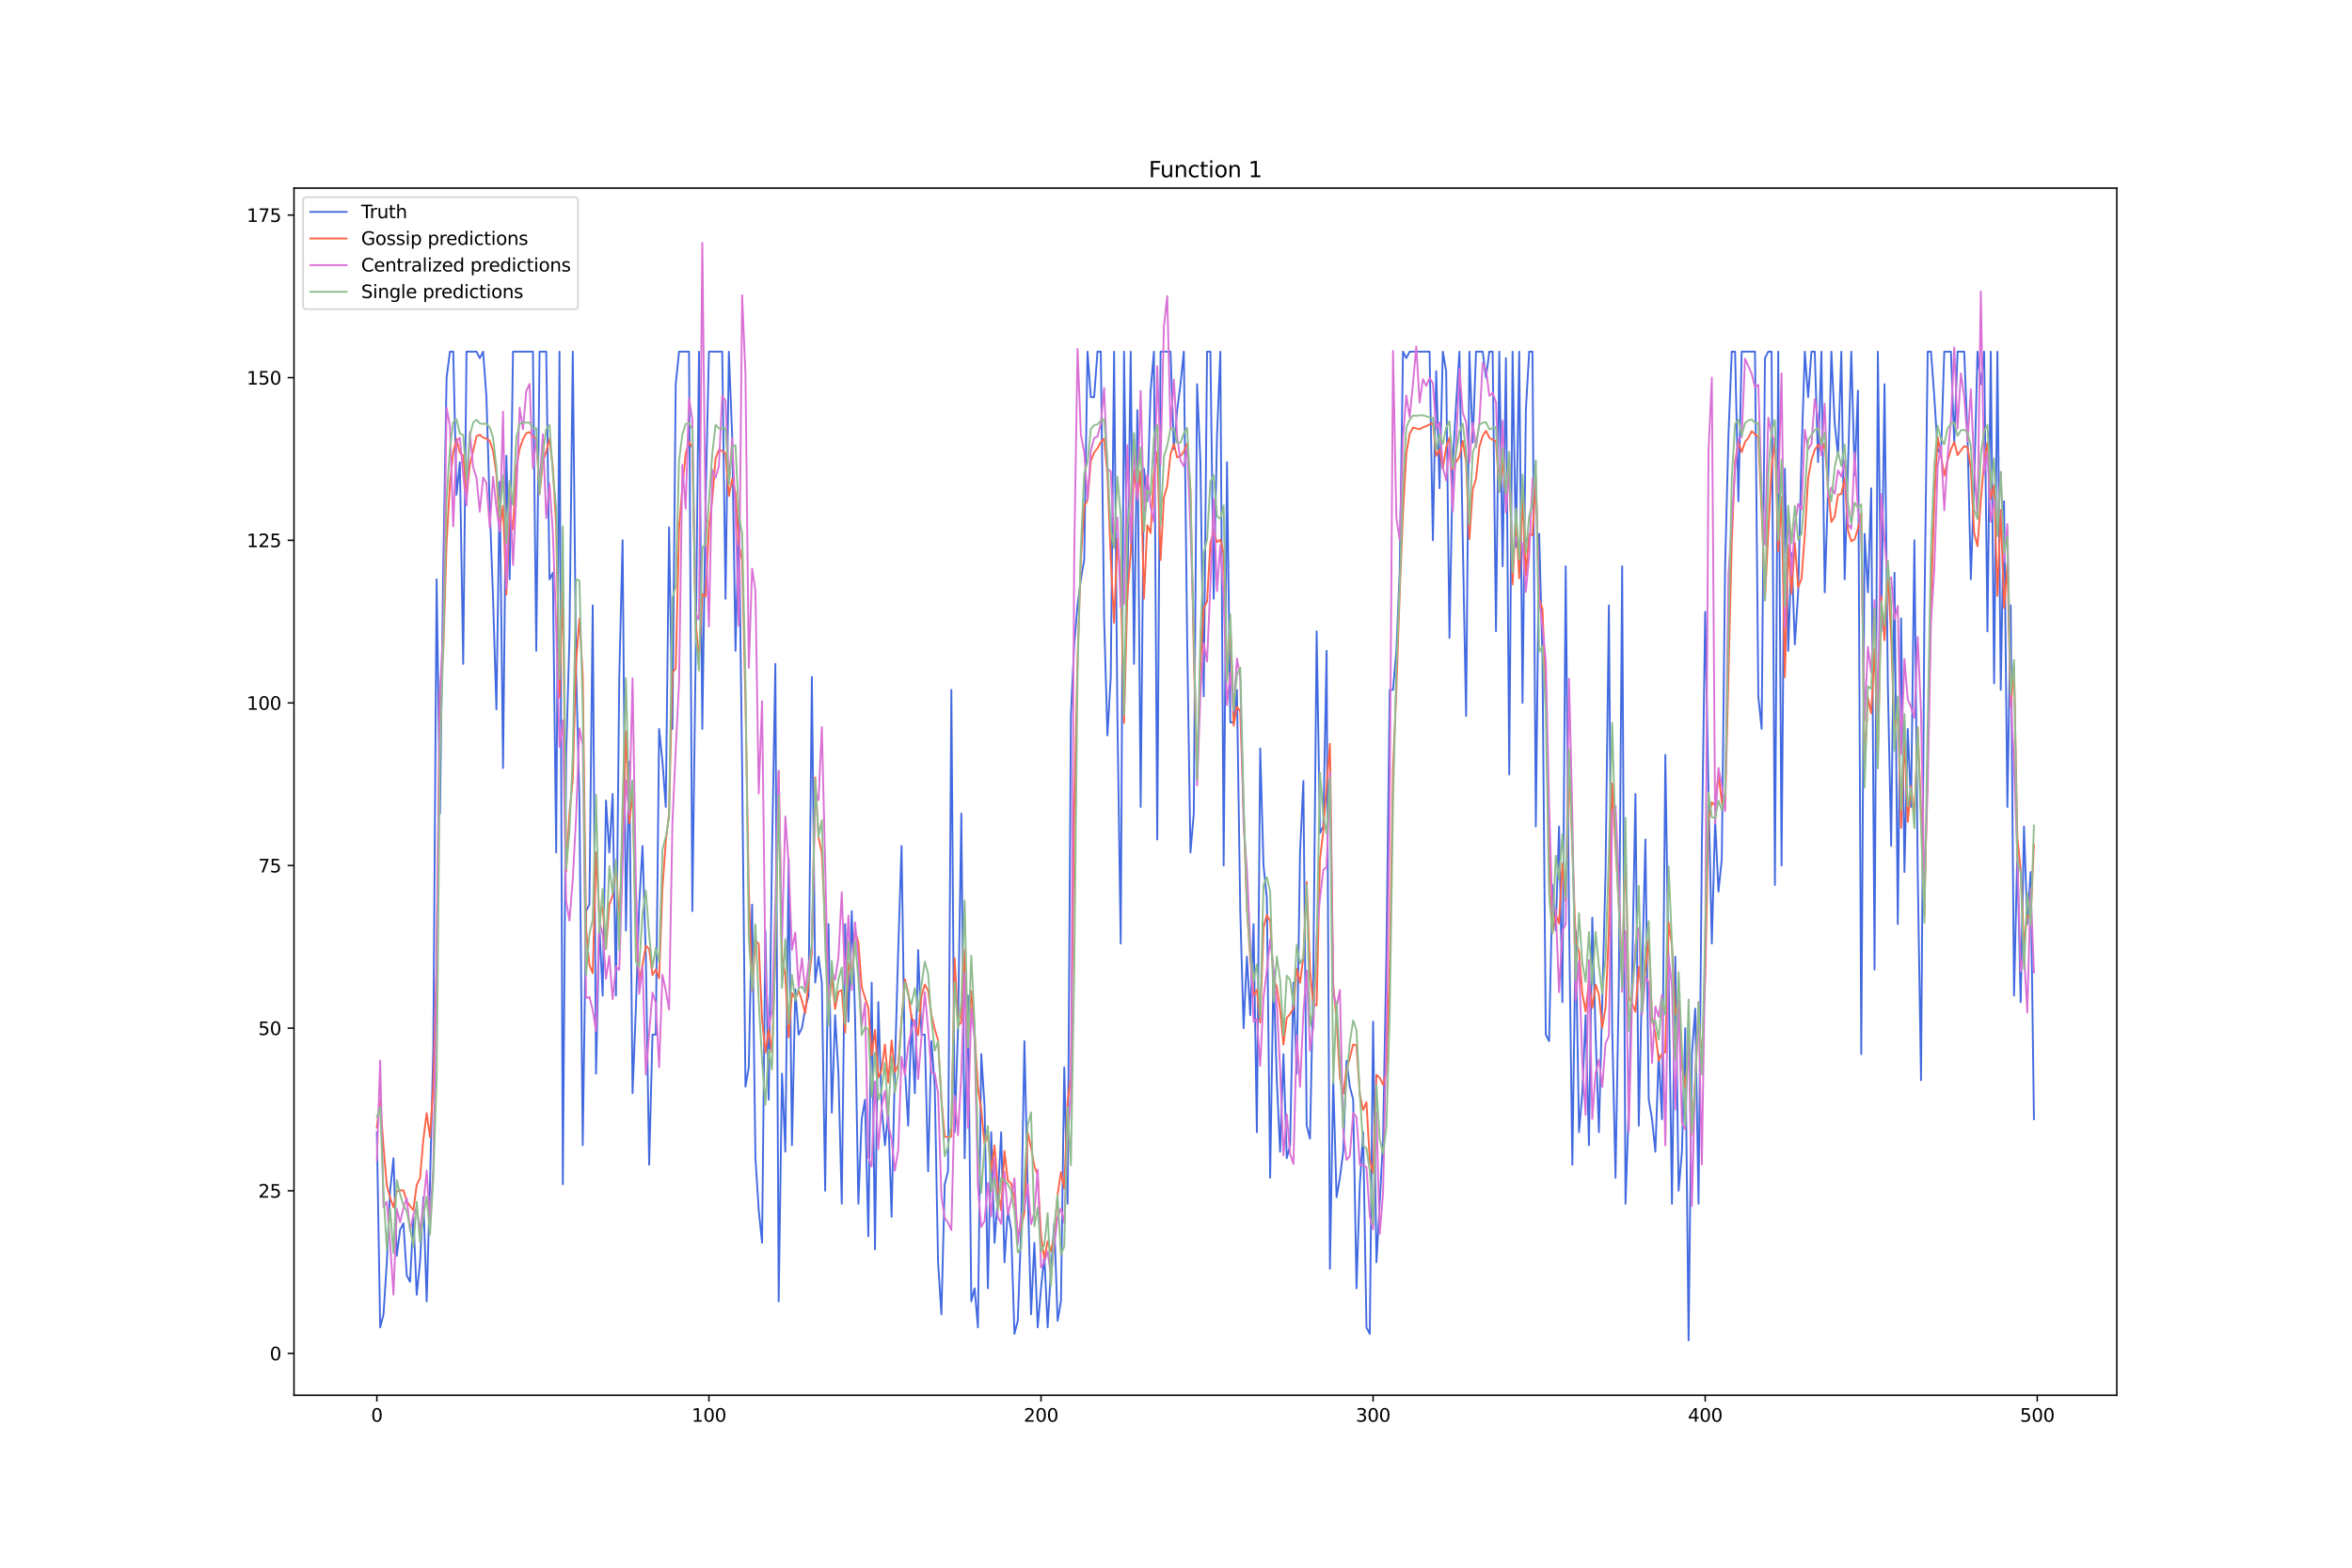 <?xml version="1.0" encoding="utf-8" standalone="no"?>
<!DOCTYPE svg PUBLIC "-//W3C//DTD SVG 1.1//EN"
  "http://www.w3.org/Graphics/SVG/1.1/DTD/svg11.dtd">
<svg xmlns:xlink="http://www.w3.org/1999/xlink" width="1296pt" height="864pt" viewBox="0 0 1296 864" xmlns="http://www.w3.org/2000/svg" version="1.1">
 <defs>
  <style type="text/css">*{stroke-linejoin: round; stroke-linecap: butt}</style>
 </defs>
 <g id="figure_1">
  <g id="patch_1">
   <path d="M 0 864 
L 1296 864 
L 1296 0 
L 0 0 
z
" style="fill: #ffffff"/>
  </g>
  <g id="axes_1">
   <g id="patch_2">
    <path d="M 162 768.96 
L 1166.4 768.96 
L 1166.4 103.68 
L 162 103.68 
z
" style="fill: #ffffff"/>
   </g>
   <g id="matplotlib.axis_1">
    <g id="xtick_1">
     <g id="line2d_1">
      <defs>
       <path id="m736321d21b" d="M 0 0 
L 0 3.5 
" style="stroke: #000000; stroke-width: 0.8"/>
      </defs>
      <g>
       <use xlink:href="#m736321d21b" x="207.655" y="768.96" style="stroke: #000000; stroke-width: 0.8"/>
      </g>
     </g>
     <g id="text_1">
      <!-- 0 -->
      <g transform="translate(204.473 783.558) scale(0.1 -0.1)">
       <defs>
        <path id="DejaVuSans-30" d="M 2034 4250 
Q 1547 4250 1301 3770 
Q 1056 3291 1056 2328 
Q 1056 1369 1301 889 
Q 1547 409 2034 409 
Q 2525 409 2770 889 
Q 3016 1369 3016 2328 
Q 3016 3291 2770 3770 
Q 2525 4250 2034 4250 
z
M 2034 4750 
Q 2819 4750 3233 4129 
Q 3647 3509 3647 2328 
Q 3647 1150 3233 529 
Q 2819 -91 2034 -91 
Q 1250 -91 836 529 
Q 422 1150 422 2328 
Q 422 3509 836 4129 
Q 1250 4750 2034 4750 
z
" transform="scale(0.016)"/>
       </defs>
       <use xlink:href="#DejaVuSans-30"/>
      </g>
     </g>
    </g>
    <g id="xtick_2">
     <g id="line2d_2">
      <g>
       <use xlink:href="#m736321d21b" x="390.639" y="768.96" style="stroke: #000000; stroke-width: 0.8"/>
      </g>
     </g>
     <g id="text_2">
      <!-- 100 -->
      <g transform="translate(381.095 783.558) scale(0.1 -0.1)">
       <defs>
        <path id="DejaVuSans-31" d="M 794 531 
L 1825 531 
L 1825 4091 
L 703 3866 
L 703 4441 
L 1819 4666 
L 2450 4666 
L 2450 531 
L 3481 531 
L 3481 0 
L 794 0 
L 794 531 
z
" transform="scale(0.016)"/>
       </defs>
       <use xlink:href="#DejaVuSans-31"/>
       <use xlink:href="#DejaVuSans-30" x="63.623"/>
       <use xlink:href="#DejaVuSans-30" x="127.246"/>
      </g>
     </g>
    </g>
    <g id="xtick_3">
     <g id="line2d_3">
      <g>
       <use xlink:href="#m736321d21b" x="573.623" y="768.96" style="stroke: #000000; stroke-width: 0.8"/>
      </g>
     </g>
     <g id="text_3">
      <!-- 200 -->
      <g transform="translate(564.079 783.558) scale(0.1 -0.1)">
       <defs>
        <path id="DejaVuSans-32" d="M 1228 531 
L 3431 531 
L 3431 0 
L 469 0 
L 469 531 
Q 828 903 1448 1529 
Q 2069 2156 2228 2338 
Q 2531 2678 2651 2914 
Q 2772 3150 2772 3378 
Q 2772 3750 2511 3984 
Q 2250 4219 1831 4219 
Q 1534 4219 1204 4116 
Q 875 4013 500 3803 
L 500 4441 
Q 881 4594 1212 4672 
Q 1544 4750 1819 4750 
Q 2544 4750 2975 4387 
Q 3406 4025 3406 3419 
Q 3406 3131 3298 2873 
Q 3191 2616 2906 2266 
Q 2828 2175 2409 1742 
Q 1991 1309 1228 531 
z
" transform="scale(0.016)"/>
       </defs>
       <use xlink:href="#DejaVuSans-32"/>
       <use xlink:href="#DejaVuSans-30" x="63.623"/>
       <use xlink:href="#DejaVuSans-30" x="127.246"/>
      </g>
     </g>
    </g>
    <g id="xtick_4">
     <g id="line2d_4">
      <g>
       <use xlink:href="#m736321d21b" x="756.607" y="768.96" style="stroke: #000000; stroke-width: 0.8"/>
      </g>
     </g>
     <g id="text_4">
      <!-- 300 -->
      <g transform="translate(747.063 783.558) scale(0.1 -0.1)">
       <defs>
        <path id="DejaVuSans-33" d="M 2597 2516 
Q 3050 2419 3304 2112 
Q 3559 1806 3559 1356 
Q 3559 666 3084 287 
Q 2609 -91 1734 -91 
Q 1441 -91 1130 -33 
Q 819 25 488 141 
L 488 750 
Q 750 597 1062 519 
Q 1375 441 1716 441 
Q 2309 441 2620 675 
Q 2931 909 2931 1356 
Q 2931 1769 2642 2001 
Q 2353 2234 1838 2234 
L 1294 2234 
L 1294 2753 
L 1863 2753 
Q 2328 2753 2575 2939 
Q 2822 3125 2822 3475 
Q 2822 3834 2567 4026 
Q 2313 4219 1838 4219 
Q 1578 4219 1281 4162 
Q 984 4106 628 3988 
L 628 4550 
Q 988 4650 1302 4700 
Q 1616 4750 1894 4750 
Q 2613 4750 3031 4423 
Q 3450 4097 3450 3541 
Q 3450 3153 3228 2886 
Q 3006 2619 2597 2516 
z
" transform="scale(0.016)"/>
       </defs>
       <use xlink:href="#DejaVuSans-33"/>
       <use xlink:href="#DejaVuSans-30" x="63.623"/>
       <use xlink:href="#DejaVuSans-30" x="127.246"/>
      </g>
     </g>
    </g>
    <g id="xtick_5">
     <g id="line2d_5">
      <g>
       <use xlink:href="#m736321d21b" x="939.591" y="768.96" style="stroke: #000000; stroke-width: 0.8"/>
      </g>
     </g>
     <g id="text_5">
      <!-- 400 -->
      <g transform="translate(930.047 783.558) scale(0.1 -0.1)">
       <defs>
        <path id="DejaVuSans-34" d="M 2419 4116 
L 825 1625 
L 2419 1625 
L 2419 4116 
z
M 2253 4666 
L 3047 4666 
L 3047 1625 
L 3713 1625 
L 3713 1100 
L 3047 1100 
L 3047 0 
L 2419 0 
L 2419 1100 
L 313 1100 
L 313 1709 
L 2253 4666 
z
" transform="scale(0.016)"/>
       </defs>
       <use xlink:href="#DejaVuSans-34"/>
       <use xlink:href="#DejaVuSans-30" x="63.623"/>
       <use xlink:href="#DejaVuSans-30" x="127.246"/>
      </g>
     </g>
    </g>
    <g id="xtick_6">
     <g id="line2d_6">
      <g>
       <use xlink:href="#m736321d21b" x="1122.575" y="768.96" style="stroke: #000000; stroke-width: 0.8"/>
      </g>
     </g>
     <g id="text_6">
      <!-- 500 -->
      <g transform="translate(1113.032 783.558) scale(0.1 -0.1)">
       <defs>
        <path id="DejaVuSans-35" d="M 691 4666 
L 3169 4666 
L 3169 4134 
L 1269 4134 
L 1269 2991 
Q 1406 3038 1543 3061 
Q 1681 3084 1819 3084 
Q 2600 3084 3056 2656 
Q 3513 2228 3513 1497 
Q 3513 744 3044 326 
Q 2575 -91 1722 -91 
Q 1428 -91 1123 -41 
Q 819 9 494 109 
L 494 744 
Q 775 591 1075 516 
Q 1375 441 1709 441 
Q 2250 441 2565 725 
Q 2881 1009 2881 1497 
Q 2881 1984 2565 2268 
Q 2250 2553 1709 2553 
Q 1456 2553 1204 2497 
Q 953 2441 691 2322 
L 691 4666 
z
" transform="scale(0.016)"/>
       </defs>
       <use xlink:href="#DejaVuSans-35"/>
       <use xlink:href="#DejaVuSans-30" x="63.623"/>
       <use xlink:href="#DejaVuSans-30" x="127.246"/>
      </g>
     </g>
    </g>
   </g>
   <g id="matplotlib.axis_2">
    <g id="ytick_1">
     <g id="line2d_7">
      <defs>
       <path id="me85f346931" d="M 0 0 
L -3.5 0 
" style="stroke: #000000; stroke-width: 0.8"/>
      </defs>
      <g>
       <use xlink:href="#me85f346931" x="162" y="745.89" style="stroke: #000000; stroke-width: 0.8"/>
      </g>
     </g>
     <g id="text_7">
      <!-- 0 -->
      <g transform="translate(148.637 749.689) scale(0.1 -0.1)">
       <use xlink:href="#DejaVuSans-30"/>
      </g>
     </g>
    </g>
    <g id="ytick_2">
     <g id="line2d_8">
      <g>
       <use xlink:href="#me85f346931" x="162" y="656.266" style="stroke: #000000; stroke-width: 0.8"/>
      </g>
     </g>
     <g id="text_8">
      <!-- 25 -->
      <g transform="translate(142.275 660.065) scale(0.1 -0.1)">
       <use xlink:href="#DejaVuSans-32"/>
       <use xlink:href="#DejaVuSans-35" x="63.623"/>
      </g>
     </g>
    </g>
    <g id="ytick_3">
     <g id="line2d_9">
      <g>
       <use xlink:href="#me85f346931" x="162" y="566.641" style="stroke: #000000; stroke-width: 0.8"/>
      </g>
     </g>
     <g id="text_9">
      <!-- 50 -->
      <g transform="translate(142.275 570.441) scale(0.1 -0.1)">
       <use xlink:href="#DejaVuSans-35"/>
       <use xlink:href="#DejaVuSans-30" x="63.623"/>
      </g>
     </g>
    </g>
    <g id="ytick_4">
     <g id="line2d_10">
      <g>
       <use xlink:href="#me85f346931" x="162" y="477.017" style="stroke: #000000; stroke-width: 0.8"/>
      </g>
     </g>
     <g id="text_10">
      <!-- 75 -->
      <g transform="translate(142.275 480.816) scale(0.1 -0.1)">
       <defs>
        <path id="DejaVuSans-37" d="M 525 4666 
L 3525 4666 
L 3525 4397 
L 1831 0 
L 1172 0 
L 2766 4134 
L 525 4134 
L 525 4666 
z
" transform="scale(0.016)"/>
       </defs>
       <use xlink:href="#DejaVuSans-37"/>
       <use xlink:href="#DejaVuSans-35" x="63.623"/>
      </g>
     </g>
    </g>
    <g id="ytick_5">
     <g id="line2d_11">
      <g>
       <use xlink:href="#me85f346931" x="162" y="387.393" style="stroke: #000000; stroke-width: 0.8"/>
      </g>
     </g>
     <g id="text_11">
      <!-- 100 -->
      <g transform="translate(135.912 391.192) scale(0.1 -0.1)">
       <use xlink:href="#DejaVuSans-31"/>
       <use xlink:href="#DejaVuSans-30" x="63.623"/>
       <use xlink:href="#DejaVuSans-30" x="127.246"/>
      </g>
     </g>
    </g>
    <g id="ytick_6">
     <g id="line2d_12">
      <g>
       <use xlink:href="#me85f346931" x="162" y="297.769" style="stroke: #000000; stroke-width: 0.8"/>
      </g>
     </g>
     <g id="text_12">
      <!-- 125 -->
      <g transform="translate(135.912 301.568) scale(0.1 -0.1)">
       <use xlink:href="#DejaVuSans-31"/>
       <use xlink:href="#DejaVuSans-32" x="63.623"/>
       <use xlink:href="#DejaVuSans-35" x="127.246"/>
      </g>
     </g>
    </g>
    <g id="ytick_7">
     <g id="line2d_13">
      <g>
       <use xlink:href="#me85f346931" x="162" y="208.145" style="stroke: #000000; stroke-width: 0.8"/>
      </g>
     </g>
     <g id="text_13">
      <!-- 150 -->
      <g transform="translate(135.912 211.944) scale(0.1 -0.1)">
       <use xlink:href="#DejaVuSans-31"/>
       <use xlink:href="#DejaVuSans-35" x="63.623"/>
       <use xlink:href="#DejaVuSans-30" x="127.246"/>
      </g>
     </g>
    </g>
    <g id="ytick_8">
     <g id="line2d_14">
      <g>
       <use xlink:href="#me85f346931" x="162" y="118.52" style="stroke: #000000; stroke-width: 0.8"/>
      </g>
     </g>
     <g id="text_14">
      <!-- 175 -->
      <g transform="translate(135.912 122.319) scale(0.1 -0.1)">
       <use xlink:href="#DejaVuSans-31"/>
       <use xlink:href="#DejaVuSans-37" x="63.623"/>
       <use xlink:href="#DejaVuSans-35" x="127.246"/>
      </g>
     </g>
    </g>
   </g>
   <g id="line2d_15">
    <path d="M 207.655 624.001 
L 209.484 731.55 
L 211.314 724.38 
L 213.144 695.7 
L 214.974 656.266 
L 216.804 638.341 
L 218.634 692.115 
L 220.463 677.776 
L 222.293 674.191 
L 224.123 702.87 
L 225.953 706.455 
L 227.783 670.606 
L 229.613 713.625 
L 231.442 695.7 
L 233.272 659.851 
L 235.102 717.21 
L 236.932 652.681 
L 238.762 577.396 
L 240.592 319.279 
L 242.422 448.337 
L 244.251 312.109 
L 246.081 208.145 
L 247.911 193.805 
L 249.741 193.805 
L 251.571 272.674 
L 253.401 254.749 
L 255.23 365.883 
L 257.06 193.805 
L 262.55 193.805 
L 264.38 197.39 
L 266.209 193.805 
L 268.039 218.899 
L 269.869 279.844 
L 271.699 330.033 
L 273.529 390.978 
L 275.359 265.504 
L 277.189 423.243 
L 279.018 251.164 
L 280.848 319.279 
L 282.678 193.805 
L 293.657 193.805 
L 295.487 358.713 
L 297.317 193.805 
L 300.976 193.805 
L 302.806 319.279 
L 304.636 315.694 
L 306.466 469.847 
L 308.296 193.805 
L 310.126 652.681 
L 311.956 416.073 
L 313.785 351.543 
L 315.615 193.805 
L 317.445 369.468 
L 319.275 441.168 
L 321.105 631.171 
L 322.935 502.112 
L 324.764 498.527 
L 326.594 333.618 
L 328.424 591.736 
L 330.254 509.282 
L 332.084 548.717 
L 333.914 441.168 
L 335.743 469.847 
L 337.573 437.583 
L 339.403 548.717 
L 341.233 373.053 
L 343.063 297.769 
L 344.893 512.867 
L 346.723 419.658 
L 348.552 602.491 
L 350.382 555.887 
L 352.212 498.527 
L 354.042 466.262 
L 355.872 527.207 
L 357.702 641.926 
L 359.531 570.226 
L 361.361 570.226 
L 363.191 401.733 
L 365.021 419.658 
L 366.851 444.752 
L 368.681 290.599 
L 370.51 401.733 
L 372.34 211.729 
L 374.17 193.805 
L 379.66 193.805 
L 381.489 502.112 
L 383.319 362.298 
L 385.149 193.805 
L 386.979 401.733 
L 388.809 276.259 
L 390.639 193.805 
L 397.958 193.805 
L 399.788 330.033 
L 401.618 193.805 
L 403.448 240.409 
L 405.277 358.713 
L 407.107 283.429 
L 408.937 423.243 
L 410.767 598.906 
L 412.597 588.151 
L 414.427 498.527 
L 416.256 638.341 
L 418.086 667.021 
L 419.916 684.945 
L 421.746 512.867 
L 423.576 606.076 
L 425.406 469.847 
L 427.236 365.883 
L 429.065 717.21 
L 430.895 591.736 
L 432.725 634.756 
L 434.555 473.432 
L 436.385 631.171 
L 438.215 545.132 
L 440.044 570.226 
L 441.874 566.641 
L 443.704 555.887 
L 445.534 548.717 
L 447.364 373.053 
L 449.194 541.547 
L 451.023 527.207 
L 452.853 541.547 
L 454.683 656.266 
L 456.513 509.282 
L 458.343 613.246 
L 460.173 559.472 
L 462.003 591.736 
L 463.832 663.436 
L 465.662 509.282 
L 467.492 563.056 
L 469.322 502.112 
L 471.152 559.472 
L 472.982 663.436 
L 474.811 616.831 
L 476.641 606.076 
L 478.471 681.36 
L 480.301 541.547 
L 482.131 688.53 
L 483.961 552.302 
L 485.79 609.661 
L 487.62 631.171 
L 489.45 613.246 
L 491.28 670.606 
L 493.11 588.151 
L 494.94 523.622 
L 496.77 466.262 
L 498.599 588.151 
L 500.429 620.416 
L 502.259 559.472 
L 504.089 602.491 
L 505.919 523.622 
L 507.749 570.226 
L 509.578 570.226 
L 511.408 645.511 
L 513.238 573.811 
L 515.068 598.906 
L 516.898 695.7 
L 518.728 724.38 
L 520.557 652.681 
L 522.387 645.511 
L 524.217 380.223 
L 526.047 624.001 
L 527.877 566.641 
L 529.707 448.337 
L 531.536 638.341 
L 533.366 548.717 
L 535.196 717.21 
L 537.026 710.04 
L 538.856 731.55 
L 540.686 580.981 
L 542.516 609.661 
L 544.345 710.04 
L 546.175 624.001 
L 548.005 684.945 
L 549.835 659.851 
L 551.665 624.001 
L 553.495 695.7 
L 555.324 667.021 
L 557.154 677.776 
L 558.984 735.135 
L 560.814 727.965 
L 562.644 677.776 
L 564.474 573.811 
L 566.303 656.266 
L 568.133 724.38 
L 569.963 684.945 
L 571.793 731.55 
L 573.623 710.04 
L 575.453 692.115 
L 577.283 731.55 
L 579.112 699.285 
L 580.942 674.191 
L 582.772 727.965 
L 584.602 717.21 
L 586.432 588.151 
L 588.262 663.436 
L 590.091 394.563 
L 591.921 355.128 
L 593.751 333.618 
L 595.581 319.279 
L 597.411 308.524 
L 599.241 193.805 
L 601.07 218.899 
L 602.9 218.899 
L 604.73 193.805 
L 606.56 193.805 
L 608.39 340.788 
L 610.22 405.318 
L 612.05 373.053 
L 613.879 193.805 
L 615.709 394.563 
L 617.539 520.037 
L 619.369 193.805 
L 621.199 330.033 
L 623.029 193.805 
L 624.858 365.883 
L 626.688 226.069 
L 628.518 444.752 
L 630.348 258.334 
L 632.178 276.259 
L 634.008 215.314 
L 635.837 193.805 
L 637.667 462.677 
L 639.497 193.805 
L 644.987 193.805 
L 646.817 247.579 
L 648.646 226.069 
L 650.476 211.729 
L 652.306 193.805 
L 654.136 351.543 
L 655.966 469.847 
L 657.796 448.337 
L 659.625 211.729 
L 661.455 254.749 
L 663.285 383.808 
L 665.115 193.805 
L 666.945 193.805 
L 668.775 330.033 
L 670.604 240.409 
L 672.434 193.805 
L 674.264 477.017 
L 676.094 254.749 
L 677.924 398.148 
L 679.754 398.148 
L 681.583 380.223 
L 683.413 502.112 
L 685.243 566.641 
L 687.073 527.207 
L 688.903 559.472 
L 690.733 509.282 
L 692.563 624.001 
L 694.392 412.488 
L 696.222 477.017 
L 698.052 494.942 
L 699.882 649.096 
L 701.712 534.377 
L 703.542 595.321 
L 705.371 634.756 
L 707.201 580.981 
L 709.031 638.341 
L 710.861 631.171 
L 712.691 541.547 
L 714.521 591.736 
L 716.35 469.847 
L 718.18 430.413 
L 720.01 620.416 
L 721.84 627.586 
L 723.67 537.962 
L 725.5 347.958 
L 727.33 459.092 
L 729.159 455.507 
L 730.989 358.713 
L 732.819 699.285 
L 734.649 595.321 
L 736.479 659.851 
L 738.309 649.096 
L 740.138 634.756 
L 741.968 584.566 
L 743.798 598.906 
L 745.628 606.076 
L 747.458 710.04 
L 749.288 652.681 
L 751.117 624.001 
L 752.947 731.55 
L 754.777 735.135 
L 756.607 563.056 
L 758.437 695.7 
L 760.267 663.436 
L 762.097 627.586 
L 763.926 527.207 
L 765.756 380.223 
L 767.586 380.223 
L 769.416 358.713 
L 771.246 315.694 
L 773.076 193.805 
L 774.905 197.39 
L 776.735 193.805 
L 787.714 193.805 
L 789.544 297.769 
L 791.374 204.56 
L 793.204 269.089 
L 795.034 193.805 
L 796.864 204.56 
L 798.693 351.543 
L 800.523 254.749 
L 802.353 222.484 
L 804.183 193.805 
L 806.013 297.769 
L 807.843 394.563 
L 809.672 193.805 
L 811.502 243.994 
L 813.332 193.805 
L 816.992 193.805 
L 818.822 208.145 
L 820.651 193.805 
L 822.481 193.805 
L 824.311 347.958 
L 826.141 193.805 
L 827.971 312.109 
L 829.801 197.39 
L 831.63 426.828 
L 833.46 193.805 
L 835.29 301.354 
L 837.12 193.805 
L 838.95 387.393 
L 840.78 226.069 
L 842.61 193.805 
L 844.439 193.805 
L 846.269 455.507 
L 848.099 294.184 
L 849.929 362.298 
L 851.759 570.226 
L 853.589 573.811 
L 855.418 487.772 
L 857.248 512.867 
L 859.078 455.507 
L 860.908 552.302 
L 862.738 312.109 
L 864.568 505.697 
L 866.397 641.926 
L 868.227 512.867 
L 870.057 624.001 
L 871.887 602.491 
L 873.717 559.472 
L 875.547 631.171 
L 877.377 505.697 
L 879.206 570.226 
L 881.036 624.001 
L 884.696 480.602 
L 886.526 333.618 
L 888.356 566.641 
L 890.185 649.096 
L 892.015 541.547 
L 893.845 312.109 
L 895.675 663.436 
L 897.505 609.661 
L 899.335 537.962 
L 901.164 437.583 
L 902.994 620.416 
L 904.824 537.962 
L 906.654 462.677 
L 908.484 606.076 
L 910.314 616.831 
L 912.144 634.756 
L 913.973 580.981 
L 915.803 616.831 
L 917.633 416.073 
L 921.293 663.436 
L 923.123 527.207 
L 924.952 656.266 
L 926.782 634.756 
L 928.612 566.641 
L 930.442 738.72 
L 932.272 580.981 
L 934.102 555.887 
L 935.931 663.436 
L 937.761 466.262 
L 939.591 337.203 
L 941.421 437.583 
L 943.251 520.037 
L 945.081 451.922 
L 946.911 491.357 
L 948.74 473.432 
L 950.57 312.109 
L 952.4 240.409 
L 954.23 193.805 
L 956.06 193.805 
L 957.89 276.259 
L 959.719 193.805 
L 967.039 193.805 
L 968.869 383.808 
L 970.698 401.733 
L 972.528 197.39 
L 974.358 193.805 
L 976.188 193.805 
L 978.018 487.772 
L 979.848 193.805 
L 981.678 477.017 
L 983.507 258.334 
L 985.337 358.713 
L 987.167 304.939 
L 988.997 355.128 
L 990.827 326.449 
L 992.657 251.164 
L 994.486 193.805 
L 996.316 218.899 
L 998.146 193.805 
L 999.976 193.805 
L 1001.806 254.749 
L 1003.636 193.805 
L 1005.465 326.449 
L 1007.295 269.089 
L 1009.125 193.805 
L 1010.955 233.239 
L 1012.785 251.164 
L 1014.615 193.805 
L 1016.444 319.279 
L 1020.104 193.805 
L 1021.934 261.919 
L 1023.764 215.314 
L 1025.594 580.981 
L 1027.424 294.184 
L 1029.253 326.449 
L 1031.083 269.089 
L 1032.913 534.377 
L 1034.743 193.805 
L 1036.573 347.958 
L 1038.403 211.729 
L 1040.232 376.638 
L 1042.062 466.262 
L 1043.892 315.694 
L 1045.722 509.282 
L 1047.552 340.788 
L 1049.382 480.602 
L 1051.211 401.733 
L 1053.041 444.752 
L 1054.871 297.769 
L 1056.701 480.602 
L 1058.531 595.321 
L 1060.361 340.788 
L 1062.191 193.805 
L 1064.02 193.805 
L 1065.85 218.899 
L 1067.68 247.579 
L 1069.51 251.164 
L 1071.34 193.805 
L 1074.999 193.805 
L 1076.829 243.994 
L 1078.659 193.805 
L 1082.319 193.805 
L 1084.149 240.409 
L 1085.978 319.279 
L 1087.808 265.504 
L 1089.638 193.805 
L 1091.468 211.729 
L 1093.298 193.805 
L 1095.128 347.958 
L 1096.958 193.805 
L 1098.787 376.638 
L 1100.617 193.805 
L 1102.447 380.223 
L 1104.277 276.259 
L 1106.107 444.752 
L 1107.937 333.618 
L 1109.766 548.717 
L 1111.596 469.847 
L 1113.426 552.302 
L 1115.256 455.507 
L 1117.086 509.282 
L 1118.916 480.602 
L 1120.745 616.831 
L 1120.745 616.831 
" clip-path="url(#pf795610d57)" style="fill: none; stroke: #4169e1; stroke-linecap: square"/>
   </g>
   <g id="line2d_16">
    <path d="M 207.655 621.435 
L 209.484 605.766 
L 211.314 632.059 
L 213.144 653.311 
L 214.974 660.142 
L 216.804 665.375 
L 218.634 656.546 
L 220.463 655.978 
L 222.293 656.094 
L 224.123 661.981 
L 225.953 664.704 
L 227.783 666.955 
L 229.613 653.04 
L 231.442 649.32 
L 233.272 628.118 
L 235.102 613.428 
L 236.932 626.709 
L 238.762 598.522 
L 240.592 529.822 
L 242.422 380.702 
L 244.251 359.057 
L 246.081 299.158 
L 247.911 266.434 
L 249.741 249.224 
L 251.571 241.811 
L 253.401 249.602 
L 255.23 251.052 
L 257.06 273.879 
L 258.89 256.084 
L 260.72 248.564 
L 262.55 240.46 
L 264.38 239.564 
L 266.209 241.19 
L 268.039 241.739 
L 269.869 243.024 
L 271.699 248.576 
L 273.529 261.281 
L 275.359 291.695 
L 277.189 278.731 
L 279.018 327.745 
L 280.848 282.481 
L 282.678 291.743 
L 284.508 257.608 
L 286.338 247.49 
L 288.168 242.073 
L 289.997 238.738 
L 291.827 238.13 
L 293.657 240.579 
L 295.487 241.631 
L 297.317 272.397 
L 299.147 254.479 
L 300.976 248.899 
L 302.806 241.784 
L 304.636 257.721 
L 306.466 289.639 
L 308.296 384.367 
L 310.126 318.809 
L 311.956 480.422 
L 313.785 448.26 
L 315.615 429.556 
L 317.445 364.617 
L 319.275 340.897 
L 321.105 372.186 
L 322.935 512.237 
L 324.764 531.782 
L 326.594 536.347 
L 328.424 469.726 
L 330.254 504.86 
L 332.084 499.619 
L 333.914 523.163 
L 335.743 498.596 
L 337.573 493.64 
L 339.403 475.908 
L 341.233 510.392 
L 344.893 403.08 
L 346.723 453.605 
L 348.552 436.035 
L 350.382 514.619 
L 352.212 539.891 
L 354.042 531.862 
L 355.872 521.275 
L 357.702 523.009 
L 359.531 537.421 
L 361.361 534.333 
L 363.191 539.189 
L 365.021 489.575 
L 366.851 464.035 
L 368.681 448.144 
L 370.51 370.571 
L 372.34 368.439 
L 374.17 290.881 
L 376 268.661 
L 377.83 249.95 
L 379.66 243.477 
L 381.489 246.8 
L 383.319 342.396 
L 385.149 363.744 
L 386.979 327.374 
L 388.809 328.588 
L 390.639 290.784 
L 392.469 275.226 
L 394.298 252.644 
L 396.128 247.986 
L 397.958 248.543 
L 399.788 249.922 
L 401.618 273.35 
L 403.448 263.949 
L 405.277 271.472 
L 407.107 299.645 
L 408.937 308.533 
L 410.767 386.613 
L 412.597 490.716 
L 414.427 545.807 
L 416.256 518.463 
L 418.086 520.192 
L 419.916 561.916 
L 421.746 580.178 
L 423.576 567.324 
L 425.406 580.076 
L 427.236 525.679 
L 429.065 425.546 
L 430.895 527.31 
L 432.725 537.969 
L 434.555 571.643 
L 436.385 547.308 
L 438.215 550.475 
L 440.044 545.937 
L 441.874 551.432 
L 443.704 558.434 
L 447.364 524.987 
L 449.194 428.51 
L 451.023 461.586 
L 452.853 470.164 
L 454.683 511.182 
L 456.513 556.919 
L 458.343 538.615 
L 460.173 556.126 
L 462.003 546.597 
L 463.832 545.68 
L 465.662 569.155 
L 467.492 530.917 
L 469.322 538.354 
L 471.152 513.357 
L 472.982 519.243 
L 474.811 543.981 
L 478.471 555.576 
L 480.301 581.683 
L 482.131 567.638 
L 483.961 593.788 
L 485.79 589.685 
L 487.62 575.657 
L 489.45 596.594 
L 491.28 573.445 
L 493.11 590.892 
L 494.94 586.76 
L 496.77 562.053 
L 498.599 539.661 
L 500.429 547.076 
L 502.259 560.804 
L 504.089 564.133 
L 505.919 570.382 
L 507.749 548.953 
L 509.578 542.651 
L 511.408 545.905 
L 513.238 559.365 
L 515.068 567.203 
L 516.898 573.349 
L 518.728 605.703 
L 520.557 626.452 
L 522.387 626.709 
L 524.217 626.439 
L 526.047 528.168 
L 527.877 565.178 
L 529.707 563.434 
L 531.536 523.432 
L 533.366 574.445 
L 535.196 546.092 
L 537.026 569.218 
L 538.856 599.168 
L 540.686 611.781 
L 542.516 630.688 
L 544.345 625.234 
L 546.175 645.601 
L 548.005 631.219 
L 549.835 654.75 
L 551.665 667.085 
L 553.495 634.346 
L 555.324 650.552 
L 557.154 652.283 
L 558.984 660.072 
L 560.814 679.971 
L 562.644 676.37 
L 564.474 668.382 
L 566.303 624.172 
L 568.133 632.319 
L 569.963 642.884 
L 571.793 647.601 
L 573.623 681.251 
L 575.453 693.786 
L 577.283 684.092 
L 579.112 689.528 
L 580.942 680.853 
L 582.772 658.252 
L 584.602 645.989 
L 586.432 655.07 
L 588.262 607.281 
L 590.091 593.541 
L 591.921 448.068 
L 593.751 363.041 
L 595.581 308.576 
L 597.411 278.901 
L 599.241 275.759 
L 601.07 254.139 
L 602.9 249.378 
L 604.73 247.082 
L 606.56 243.682 
L 608.39 241.798 
L 610.22 261.397 
L 612.05 307.812 
L 613.879 343.223 
L 615.709 297.009 
L 617.539 319.401 
L 619.369 398.425 
L 621.199 327.828 
L 623.029 305.213 
L 624.858 258.943 
L 626.688 274.253 
L 628.518 259.58 
L 630.348 329.845 
L 632.178 289.485 
L 634.008 293.803 
L 635.837 260.967 
L 637.667 248.977 
L 639.497 308.648 
L 641.327 274.242 
L 643.157 267.752 
L 644.987 250.263 
L 646.817 244.657 
L 648.646 252.125 
L 650.476 251.359 
L 652.306 248.945 
L 654.136 244.33 
L 655.966 269.514 
L 657.796 360.878 
L 659.625 429.835 
L 661.455 368.025 
L 663.285 335.297 
L 665.115 331.462 
L 666.945 299.196 
L 668.775 293.19 
L 670.604 298.784 
L 672.434 297.476 
L 674.264 305.025 
L 676.094 373.511 
L 677.924 342.838 
L 679.754 399.912 
L 681.583 389.467 
L 683.413 392.147 
L 687.073 501.079 
L 688.903 527.73 
L 690.733 548.716 
L 692.563 545.486 
L 694.392 563.53 
L 696.222 511.295 
L 698.052 504.322 
L 699.882 507.678 
L 701.712 539.384 
L 703.542 543.774 
L 705.371 556.558 
L 707.201 575.689 
L 709.031 560.905 
L 710.861 558.951 
L 712.691 555.686 
L 714.521 533.902 
L 716.35 541.649 
L 718.18 527.521 
L 720.01 486.105 
L 721.84 534.902 
L 723.67 553.978 
L 725.5 554.049 
L 727.33 473.575 
L 729.159 458.143 
L 730.989 433.039 
L 732.819 409.903 
L 734.649 542.816 
L 736.479 562.207 
L 738.309 593.912 
L 740.138 603.026 
L 741.968 589.581 
L 743.798 582.938 
L 745.628 575.657 
L 747.458 576.132 
L 749.288 603.227 
L 751.117 611.715 
L 752.947 607.459 
L 754.777 639.533 
L 756.607 646.452 
L 758.437 592.362 
L 760.267 593.955 
L 762.097 597.847 
L 763.926 590.656 
L 765.756 532.366 
L 767.586 423.653 
L 769.416 380.054 
L 771.246 327.655 
L 773.076 282.331 
L 774.905 250.119 
L 776.735 239.138 
L 778.565 235.688 
L 780.395 236.202 
L 782.225 236.551 
L 784.055 235.535 
L 785.884 234.867 
L 789.544 233.002 
L 791.374 251.194 
L 793.204 247.701 
L 795.034 258.384 
L 796.864 246.454 
L 798.693 241.219 
L 800.523 258.684 
L 802.353 254.684 
L 804.183 251.643 
L 806.013 242.994 
L 807.843 254.513 
L 809.672 297.117 
L 811.502 269.853 
L 813.332 263.779 
L 815.162 246.294 
L 816.992 240.239 
L 818.822 237.416 
L 820.651 241.258 
L 822.481 242.357 
L 824.311 243.185 
L 826.141 270.79 
L 827.971 253.819 
L 829.801 274.534 
L 831.63 252.39 
L 833.46 322.145 
L 835.29 284.37 
L 837.12 318.731 
L 838.95 273.45 
L 840.78 317.443 
L 842.61 294.162 
L 844.439 295.034 
L 846.269 263.36 
L 848.099 329.839 
L 849.929 335.624 
L 851.759 379.324 
L 853.589 466.116 
L 855.418 514.199 
L 857.248 503.775 
L 859.078 508.996 
L 860.908 475.89 
L 862.738 496.513 
L 864.568 421.431 
L 866.397 467.504 
L 868.227 518.327 
L 870.057 524.425 
L 871.887 547.311 
L 873.717 557.521 
L 875.547 540.746 
L 877.377 555.464 
L 879.206 542.65 
L 881.036 548.153 
L 882.866 566.516 
L 884.696 555.288 
L 886.526 513.048 
L 888.356 431.704 
L 890.185 466.643 
L 892.015 498.374 
L 893.845 539.047 
L 895.675 467.338 
L 897.505 549.676 
L 899.335 552.989 
L 901.164 557.632 
L 902.994 532.708 
L 904.824 549.215 
L 906.654 534.511 
L 908.484 517.411 
L 910.314 560.619 
L 912.144 569.527 
L 913.973 584.523 
L 915.803 580.966 
L 917.633 579.804 
L 919.463 508.338 
L 921.293 521.288 
L 923.123 559.136 
L 924.952 552.218 
L 926.782 587.39 
L 928.612 599.449 
L 930.442 574.72 
L 932.272 625.138 
L 934.102 594.702 
L 935.931 561.34 
L 937.761 583.303 
L 939.591 539.105 
L 941.421 451.748 
L 943.251 442.153 
L 945.081 443.976 
L 946.911 426.416 
L 948.74 442.041 
L 950.57 445.981 
L 954.23 299.189 
L 956.06 254.567 
L 957.89 243.655 
L 959.719 249.196 
L 961.549 243.522 
L 963.379 241.317 
L 965.209 237.64 
L 968.869 241.053 
L 970.698 281.656 
L 972.528 330.7 
L 974.358 293.011 
L 976.188 257.758 
L 978.018 242.078 
L 979.848 303.93 
L 981.678 274.071 
L 983.507 373.257 
L 985.337 300.39 
L 987.167 327.17 
L 988.997 299.086 
L 990.827 323.699 
L 992.657 319.018 
L 994.486 294.805 
L 996.316 263.571 
L 998.146 253.46 
L 999.976 247.906 
L 1001.806 245.16 
L 1003.636 248.939 
L 1005.465 244.185 
L 1007.295 268.947 
L 1009.125 287.672 
L 1010.955 284.69 
L 1012.785 272.634 
L 1014.615 272.222 
L 1016.444 263.601 
L 1018.274 292.384 
L 1020.104 298.38 
L 1021.934 297.187 
L 1023.764 291.368 
L 1025.594 282.957 
L 1027.424 423.789 
L 1029.253 384.434 
L 1031.083 393.161 
L 1032.913 357.288 
L 1034.743 416.293 
L 1036.573 328.813 
L 1038.403 352.895 
L 1040.232 313.836 
L 1042.062 351.234 
L 1043.892 404.163 
L 1045.722 390.961 
L 1047.552 456.259 
L 1049.382 406.665 
L 1051.211 452.971 
L 1053.041 433.162 
L 1054.871 450.603 
L 1056.701 400.832 
L 1058.531 446.823 
L 1060.361 505.041 
L 1064.02 332.416 
L 1065.85 275.913 
L 1067.68 240.786 
L 1069.51 250.957 
L 1071.34 262.219 
L 1073.17 253.796 
L 1074.999 247.65 
L 1076.829 243.601 
L 1078.659 250.828 
L 1080.489 248.228 
L 1082.319 245.881 
L 1084.149 246.405 
L 1085.978 258.267 
L 1087.808 293.952 
L 1089.638 300.98 
L 1091.468 275.808 
L 1093.298 254.308 
L 1095.128 243.882 
L 1096.958 274.952 
L 1098.787 267.29 
L 1100.617 328.396 
L 1102.447 281.046 
L 1104.277 335.017 
L 1106.107 310.811 
L 1107.937 389.589 
L 1109.766 367.684 
L 1111.596 461.318 
L 1113.426 479.325 
L 1115.256 520.999 
L 1117.086 504.527 
L 1118.916 506.388 
L 1120.745 465.364 
L 1120.745 465.364 
" clip-path="url(#pf795610d57)" style="fill: none; stroke: #ff6347; stroke-linecap: square"/>
   </g>
   <g id="line2d_17">
    <path d="M 207.655 639.502 
L 209.484 584.553 
L 211.314 665.256 
L 213.144 662.276 
L 214.974 685.487 
L 216.804 713.512 
L 218.634 666.326 
L 220.463 673.718 
L 222.293 665.778 
L 224.123 660.447 
L 225.953 678.451 
L 227.783 669.362 
L 229.613 665.141 
L 231.442 678.914 
L 233.272 663.889 
L 235.102 645.108 
L 236.932 673.339 
L 238.762 643.672 
L 240.592 531.12 
L 242.422 382.161 
L 244.251 345.591 
L 246.081 224.755 
L 247.911 234.685 
L 249.741 290.106 
L 251.571 243.268 
L 253.401 241.262 
L 255.23 261.87 
L 257.06 278.572 
L 258.89 238.077 
L 260.72 257.456 
L 262.55 263.363 
L 264.38 281.986 
L 266.209 263.201 
L 268.039 266.147 
L 269.869 290.827 
L 271.699 262.809 
L 273.529 279.691 
L 275.359 293.023 
L 277.189 226.846 
L 279.018 324.67 
L 280.848 265.162 
L 282.678 311.415 
L 284.508 273.285 
L 286.338 224.648 
L 288.168 236.566 
L 289.997 215.458 
L 291.827 211.599 
L 293.657 258.058 
L 295.487 241.133 
L 297.317 267.798 
L 299.147 239.352 
L 300.976 285.605 
L 302.806 266.469 
L 304.636 293.078 
L 306.466 344.849 
L 308.296 411.687 
L 310.126 396.988 
L 311.956 496.403 
L 313.785 507.423 
L 315.615 484.696 
L 317.445 450.207 
L 319.275 401.437 
L 321.105 410.489 
L 322.935 550.096 
L 324.764 549.379 
L 326.594 556.657 
L 328.424 568.332 
L 330.254 508.154 
L 332.084 514.747 
L 333.914 539.448 
L 335.743 526.763 
L 337.573 550.718 
L 339.403 532.666 
L 341.233 534.592 
L 343.063 476.209 
L 344.893 430.154 
L 346.723 448.54 
L 348.552 373.842 
L 350.382 486.209 
L 352.212 547.736 
L 354.042 532.952 
L 355.872 592.278 
L 359.531 547.003 
L 361.361 552.859 
L 363.191 588.167 
L 365.021 537.164 
L 366.851 545.86 
L 368.681 556.435 
L 370.51 453.617 
L 372.34 413.187 
L 374.17 376.505 
L 376 256.182 
L 377.83 280.395 
L 379.66 219.401 
L 381.489 231.123 
L 383.319 338.096 
L 385.149 341.514 
L 386.979 133.92 
L 388.809 291.666 
L 390.639 345.301 
L 392.469 258.684 
L 394.298 263.203 
L 396.128 256.823 
L 397.958 218.126 
L 399.788 220.974 
L 401.618 266.615 
L 403.448 241.599 
L 405.277 282.941 
L 407.107 344.887 
L 408.937 162.7 
L 410.767 206.347 
L 412.597 368.127 
L 414.427 313.352 
L 416.256 325.539 
L 418.086 437.351 
L 419.916 386.484 
L 421.746 533.469 
L 423.576 566.344 
L 425.406 556.878 
L 427.236 497.939 
L 429.065 424.72 
L 430.895 518.767 
L 432.725 450.055 
L 434.555 476.322 
L 436.385 523.497 
L 438.215 513.918 
L 440.044 544 
L 441.874 528.056 
L 443.704 546.085 
L 445.534 531.28 
L 447.364 522.353 
L 449.194 437.084 
L 451.023 441.003 
L 452.853 400.688 
L 456.513 553.166 
L 458.343 535.371 
L 460.173 539.929 
L 462.003 527.419 
L 463.832 491.715 
L 465.662 542.42 
L 467.492 504.568 
L 469.322 545.602 
L 471.152 508.32 
L 472.982 528.901 
L 474.811 565.743 
L 476.641 552.846 
L 478.471 637.725 
L 480.301 642.946 
L 482.131 595.974 
L 483.961 633.272 
L 485.79 610.143 
L 487.62 601.217 
L 489.45 619.569 
L 491.28 627.858 
L 493.11 645.27 
L 494.94 633.639 
L 496.77 582.404 
L 498.599 592.661 
L 500.429 576.29 
L 502.259 567.571 
L 504.089 562.285 
L 505.919 594.719 
L 507.749 571.567 
L 509.578 546.855 
L 511.408 567.237 
L 513.238 591.063 
L 515.068 591.441 
L 516.898 602.655 
L 518.728 659.169 
L 520.557 671.377 
L 522.387 673.837 
L 524.217 677.9 
L 526.047 603.885 
L 527.877 625.709 
L 529.707 591.903 
L 531.536 536.073 
L 533.366 621.749 
L 535.196 555.758 
L 537.026 572.934 
L 538.856 654.372 
L 540.686 676.173 
L 542.516 672.949 
L 544.345 651.971 
L 546.175 670.339 
L 548.005 638.156 
L 549.835 670.598 
L 551.665 674.498 
L 553.495 645.736 
L 555.324 669.548 
L 557.154 661.537 
L 558.984 649.393 
L 560.814 685.49 
L 562.644 670.012 
L 564.474 666.234 
L 566.303 652.578 
L 568.133 674.707 
L 569.963 668.296 
L 571.793 644.626 
L 573.623 698.642 
L 575.453 695.422 
L 577.283 689.697 
L 579.112 703.502 
L 580.942 685.931 
L 582.772 670.87 
L 584.602 666.035 
L 586.432 674.004 
L 588.262 627.236 
L 590.091 604.942 
L 591.921 305.519 
L 593.751 192.327 
L 595.581 239.542 
L 597.411 249.234 
L 599.241 275.212 
L 601.07 248.355 
L 602.9 241.446 
L 604.73 240.592 
L 606.56 233.676 
L 608.39 213.834 
L 610.22 258.499 
L 612.05 259.803 
L 613.879 297.578 
L 615.709 285.259 
L 617.539 334.828 
L 619.369 332.674 
L 621.199 245.362 
L 623.029 299.237 
L 624.858 244.91 
L 626.688 275.574 
L 628.518 215.463 
L 630.348 282.3 
L 632.178 261.463 
L 634.008 279.17 
L 635.837 287.541 
L 637.667 201.776 
L 639.497 255.947 
L 641.327 179.898 
L 643.157 163.148 
L 644.987 236.491 
L 646.817 209.195 
L 648.646 240.947 
L 650.476 253.825 
L 652.306 257.02 
L 654.136 246.645 
L 655.966 291.121 
L 657.796 345.824 
L 659.625 432.861 
L 661.455 383.041 
L 663.285 354.312 
L 665.115 364.677 
L 666.945 322.407 
L 668.775 275.053 
L 670.604 325.874 
L 672.434 300.451 
L 674.264 329.458 
L 676.094 388.604 
L 677.924 371.042 
L 679.754 391.999 
L 681.583 362.952 
L 683.413 373.37 
L 685.243 453.991 
L 687.073 479.335 
L 688.903 519.492 
L 690.733 563.01 
L 692.563 561.648 
L 694.392 587.426 
L 696.222 549.864 
L 698.052 534.762 
L 699.882 517.805 
L 701.712 533.934 
L 703.542 553.677 
L 705.371 589.098 
L 707.201 636.821 
L 709.031 614.084 
L 710.861 635.898 
L 712.691 641.488 
L 714.521 570.519 
L 716.35 599.022 
L 718.18 558.323 
L 720.01 534.846 
L 721.84 579.065 
L 723.67 566.146 
L 725.5 516.156 
L 727.33 495.184 
L 729.159 479.501 
L 730.989 477.829 
L 732.819 425.569 
L 734.649 546.841 
L 736.479 555.031 
L 738.309 545.542 
L 740.138 623.353 
L 741.968 639.258 
L 743.798 637.084 
L 745.628 613.332 
L 747.458 615.696 
L 749.288 641.857 
L 751.117 642.05 
L 752.947 643.256 
L 754.777 670.345 
L 756.607 677.512 
L 758.437 612.919 
L 760.267 679.968 
L 762.097 657.631 
L 763.926 569.222 
L 765.756 445.425 
L 767.586 193.41 
L 769.416 285.359 
L 771.246 297.719 
L 773.076 241.075 
L 774.905 217.997 
L 776.735 229.977 
L 778.565 211.69 
L 780.395 190.94 
L 782.225 221.874 
L 784.055 208.939 
L 785.884 212.725 
L 787.714 208.225 
L 789.544 211.171 
L 791.374 236.131 
L 793.204 232.805 
L 795.034 257.432 
L 796.864 264.734 
L 798.693 244.355 
L 800.523 281.999 
L 802.353 245.918 
L 804.183 203.311 
L 806.013 227.493 
L 807.843 232.678 
L 809.672 254.868 
L 811.502 232.983 
L 813.332 246.28 
L 815.162 232.917 
L 816.992 200.01 
L 818.822 203.386 
L 820.651 218.166 
L 822.481 216.484 
L 824.311 221.697 
L 826.141 270.45 
L 827.971 231.823 
L 829.801 282.534 
L 831.63 260.046 
L 833.46 307.88 
L 835.29 295.94 
L 837.12 299.562 
L 838.95 299.594 
L 840.78 326.213 
L 842.61 306.095 
L 844.439 263.769 
L 846.269 266.827 
L 848.099 330.541 
L 849.929 345.597 
L 851.759 364.327 
L 853.589 443.78 
L 855.418 502.548 
L 857.248 501.032 
L 859.078 546.829 
L 860.908 512.921 
L 862.738 509.502 
L 864.568 374.115 
L 866.397 449.493 
L 868.227 551.386 
L 870.057 529.31 
L 871.887 585.918 
L 873.717 614.489 
L 875.547 529.074 
L 877.377 616.739 
L 879.206 591.155 
L 881.036 583.99 
L 882.866 599.106 
L 884.696 575.041 
L 886.526 570.849 
L 888.356 448.237 
L 890.185 444.087 
L 892.015 486.165 
L 893.845 546.668 
L 895.675 513.092 
L 897.505 623.643 
L 899.335 549.842 
L 901.164 520.473 
L 902.994 511.47 
L 904.824 559.079 
L 906.654 538.595 
L 908.484 541.33 
L 910.314 585.871 
L 912.144 554.724 
L 913.973 560.41 
L 915.803 548.27 
L 917.633 631.294 
L 919.463 526.861 
L 921.293 543.941 
L 923.123 611.563 
L 924.952 550.88 
L 926.782 618.965 
L 928.612 622.45 
L 930.442 566.928 
L 932.272 664.771 
L 934.102 594.356 
L 935.931 552.111 
L 937.761 641.797 
L 939.591 524.541 
L 941.421 248.913 
L 943.251 208.087 
L 945.081 453.92 
L 946.911 423.208 
L 948.74 432.948 
L 950.57 447.072 
L 952.4 317.289 
L 956.06 258.36 
L 957.89 242 
L 959.719 240.833 
L 961.549 197.669 
L 965.209 205.986 
L 967.039 213.434 
L 968.869 212.092 
L 970.698 271.539 
L 972.528 300.107 
L 974.358 230.178 
L 976.188 239.273 
L 978.018 243.199 
L 979.848 271.877 
L 981.678 205.788 
L 983.507 345.877 
L 985.337 280.77 
L 987.167 317.143 
L 988.997 288.859 
L 990.827 277.719 
L 992.657 280.759 
L 994.486 236.799 
L 996.316 247.642 
L 998.146 244.658 
L 999.976 219.968 
L 1001.806 230.826 
L 1003.636 250.938 
L 1005.465 222.492 
L 1007.295 274.395 
L 1009.125 268.664 
L 1010.955 272.11 
L 1012.785 259.19 
L 1014.615 262.79 
L 1016.444 253.795 
L 1018.274 288.698 
L 1020.104 291.531 
L 1021.934 249.216 
L 1023.764 281.335 
L 1025.594 293.455 
L 1027.424 397.005 
L 1029.253 356.444 
L 1031.083 370.618 
L 1032.913 330.786 
L 1034.743 395.238 
L 1036.573 272.128 
L 1038.403 297.778 
L 1040.232 319.51 
L 1042.062 318.225 
L 1043.892 341.373 
L 1045.722 333.987 
L 1047.552 415.674 
L 1049.382 363.207 
L 1051.211 385.455 
L 1053.041 389.68 
L 1054.871 395.71 
L 1056.701 351.106 
L 1058.531 392.661 
L 1060.361 489.451 
L 1062.191 433.817 
L 1064.02 342.509 
L 1065.85 313.6 
L 1067.68 256.897 
L 1069.51 245.704 
L 1071.34 281.29 
L 1073.17 251.875 
L 1074.999 231.926 
L 1076.829 191.391 
L 1078.659 236.069 
L 1080.489 205.756 
L 1082.319 218.696 
L 1084.149 243.352 
L 1085.978 214.491 
L 1087.808 256.834 
L 1089.638 285.804 
L 1091.468 160.606 
L 1093.298 261.323 
L 1095.128 249.445 
L 1096.958 287.55 
L 1098.787 275.754 
L 1100.617 287.709 
L 1102.447 259.992 
L 1104.277 309.766 
L 1106.107 288.846 
L 1107.937 384.052 
L 1109.766 420.622 
L 1111.596 472.723 
L 1113.426 535.261 
L 1115.256 524.831 
L 1117.086 558.059 
L 1118.916 489.447 
L 1120.745 536.005 
L 1120.745 536.005 
" clip-path="url(#pf795610d57)" style="fill: none; stroke: #da70d6; stroke-linecap: square"/>
   </g>
   <g id="line2d_18">
    <path d="M 207.655 615.64 
L 209.484 610.117 
L 211.314 657.249 
L 213.144 688.617 
L 214.974 666.006 
L 216.804 690.577 
L 218.634 650.321 
L 220.463 658.117 
L 222.293 664.431 
L 224.123 667.467 
L 227.783 686.88 
L 229.613 662.345 
L 231.442 684.705 
L 233.272 670.175 
L 235.102 659.48 
L 236.932 680.437 
L 238.762 649.361 
L 240.592 594.408 
L 242.422 416.8 
L 244.251 356.128 
L 246.081 274.587 
L 247.911 247.471 
L 249.741 232.557 
L 251.571 231.062 
L 253.401 238.986 
L 255.23 239.712 
L 257.06 263.811 
L 258.89 240.005 
L 260.72 232.91 
L 262.55 231.315 
L 264.38 233.345 
L 266.209 233.616 
L 268.039 233.419 
L 269.869 235.577 
L 271.699 241.179 
L 273.529 257.759 
L 275.359 284.9 
L 277.189 261.999 
L 279.018 299.264 
L 280.848 264.898 
L 282.678 278.243 
L 284.508 241.417 
L 286.338 233.587 
L 288.168 232.829 
L 291.827 232.994 
L 293.657 236.085 
L 295.487 235.972 
L 297.317 272.356 
L 299.147 249.599 
L 300.976 236.51 
L 302.806 234.28 
L 304.636 261.334 
L 306.466 279.912 
L 308.296 374.141 
L 310.126 290.076 
L 311.956 478.764 
L 313.785 458.347 
L 315.615 416.234 
L 317.445 319.32 
L 319.275 319.998 
L 321.105 391.185 
L 322.935 537.309 
L 324.764 514.799 
L 326.594 506.956 
L 328.424 438.07 
L 330.254 513.85 
L 332.084 489.982 
L 333.914 522.983 
L 335.743 477.29 
L 337.573 492.566 
L 339.403 473.736 
L 341.233 523.562 
L 343.063 442.878 
L 344.893 373.729 
L 346.723 445.917 
L 348.552 430.065 
L 350.382 529.977 
L 352.212 532.767 
L 354.042 503.781 
L 355.872 490.86 
L 357.702 515.382 
L 359.531 533.406 
L 361.361 522.35 
L 363.191 530.165 
L 365.021 468.208 
L 366.851 461.265 
L 368.681 450.273 
L 370.51 329.58 
L 372.34 323.127 
L 374.17 253.861 
L 376 239.409 
L 377.83 233.651 
L 379.66 233.261 
L 381.489 236.362 
L 383.319 349.691 
L 385.149 369.671 
L 386.979 302.123 
L 388.809 299.644 
L 390.639 276.179 
L 392.469 250.169 
L 394.298 234.078 
L 396.128 236.148 
L 399.788 235.999 
L 401.618 266.81 
L 403.448 246.183 
L 405.277 245.428 
L 407.107 284.409 
L 408.937 293.873 
L 410.767 375.196 
L 412.597 516.912 
L 414.427 545.177 
L 416.256 509.425 
L 418.086 551.954 
L 419.916 584.56 
L 421.746 608.831 
L 423.576 578.454 
L 425.406 589.405 
L 427.236 521.768 
L 429.065 438.298 
L 430.895 544.587 
L 432.725 517.565 
L 434.555 564.371 
L 436.385 537.341 
L 438.215 551.451 
L 440.044 544.85 
L 441.874 543.683 
L 443.704 547.161 
L 445.534 539.523 
L 447.364 519.249 
L 449.194 429.349 
L 451.023 461.243 
L 452.853 451.993 
L 454.683 520.926 
L 456.513 565.199 
L 458.343 529.482 
L 460.173 552.478 
L 462.003 539.914 
L 463.832 533.122 
L 465.662 564.45 
L 467.492 519.107 
L 469.322 542.487 
L 471.152 519.024 
L 472.982 539.359 
L 474.811 570.553 
L 476.641 565.956 
L 478.471 567.279 
L 480.301 604.404 
L 482.131 580.024 
L 483.961 606.122 
L 485.79 600.454 
L 487.62 585.773 
L 489.45 614.905 
L 491.28 582.017 
L 493.11 602.182 
L 494.94 591.181 
L 496.77 563.878 
L 498.599 541.347 
L 500.429 548.518 
L 502.259 553.579 
L 504.089 544.531 
L 505.919 557.391 
L 507.749 542.836 
L 509.578 530.007 
L 511.408 536.627 
L 513.238 561.657 
L 515.068 579.04 
L 516.898 573.761 
L 520.557 637.333 
L 522.387 632.014 
L 524.217 619.647 
L 526.047 541.45 
L 527.877 566.792 
L 529.707 552.999 
L 531.536 496.33 
L 533.366 577.439 
L 535.196 526.662 
L 537.026 564.322 
L 538.856 631.532 
L 540.686 657.467 
L 542.516 631.061 
L 544.345 620.508 
L 546.175 656.366 
L 548.005 649.388 
L 549.835 667.093 
L 551.665 649.305 
L 553.495 650.674 
L 555.324 652.606 
L 557.154 656.351 
L 558.984 667.811 
L 560.814 690.367 
L 562.644 687.906 
L 564.474 649.11 
L 566.303 620.051 
L 568.133 613.052 
L 569.963 675.896 
L 571.793 665.518 
L 573.623 689.852 
L 575.453 686.076 
L 577.283 668.609 
L 579.112 708.739 
L 580.942 675.994 
L 582.772 658.575 
L 584.602 691.417 
L 586.432 686.892 
L 588.262 610.402 
L 590.091 642.377 
L 591.921 534.6 
L 593.751 370.657 
L 595.581 302.072 
L 597.411 260.852 
L 599.241 254.837 
L 601.07 236.452 
L 602.9 234.283 
L 604.73 233.897 
L 606.56 231.863 
L 608.39 231.033 
L 610.22 254.388 
L 612.05 291.772 
L 613.879 302.014 
L 615.709 262.731 
L 617.539 284.239 
L 619.369 394.033 
L 621.199 290.318 
L 623.029 274.075 
L 624.858 238.62 
L 626.688 265.524 
L 628.518 246.552 
L 630.348 292.82 
L 632.178 270.153 
L 634.008 272.608 
L 635.837 240.687 
L 637.667 234.143 
L 639.497 289.311 
L 641.327 251.8 
L 643.157 245.75 
L 644.987 236.554 
L 646.817 236.127 
L 648.646 244.126 
L 650.476 243.965 
L 652.306 238.861 
L 654.136 235.794 
L 655.966 271.659 
L 659.625 429.651 
L 661.455 350.815 
L 663.285 304.755 
L 665.115 297.502 
L 666.945 265.411 
L 668.775 261.839 
L 670.604 284.473 
L 672.434 285.947 
L 674.264 278.497 
L 676.094 375.737 
L 677.924 338.452 
L 679.754 391.266 
L 681.583 371.725 
L 683.413 367.979 
L 685.243 440.799 
L 687.073 500.154 
L 688.903 524.921 
L 690.733 540.641 
L 692.563 531.495 
L 694.392 560.544 
L 696.222 487.751 
L 698.052 483.437 
L 699.882 491.262 
L 701.712 552.131 
L 703.542 527.142 
L 705.371 540.019 
L 707.201 570.723 
L 709.031 537.634 
L 710.861 540.072 
L 712.691 553.923 
L 714.521 520.701 
L 716.35 531 
L 718.18 527.948 
L 720.01 487.702 
L 721.84 565.554 
L 723.67 555.805 
L 725.5 523.33 
L 727.33 425.72 
L 729.159 449.691 
L 730.989 459.284 
L 732.819 428.67 
L 734.649 596.87 
L 736.479 552.041 
L 738.309 584.561 
L 740.138 621.598 
L 741.968 594.549 
L 743.798 574.462 
L 745.628 562.429 
L 747.458 567.666 
L 749.288 602.966 
L 751.117 631.52 
L 752.947 632.835 
L 754.777 645.228 
L 756.607 674.657 
L 758.437 598.017 
L 760.267 627.917 
L 762.097 635.724 
L 763.926 621.292 
L 765.756 558.759 
L 767.586 442.098 
L 769.416 368.652 
L 771.246 323.303 
L 773.076 268.142 
L 774.905 235.588 
L 776.735 231.425 
L 778.565 229.03 
L 780.395 229.118 
L 782.225 228.892 
L 784.055 228.877 
L 785.884 229.399 
L 787.714 230.08 
L 789.544 230.198 
L 791.374 248.099 
L 793.204 239.361 
L 795.034 244.703 
L 796.864 235.756 
L 798.693 232.159 
L 800.523 257.921 
L 802.353 249.442 
L 804.183 237.811 
L 806.013 233.446 
L 807.843 249.017 
L 809.672 289.076 
L 811.502 249.113 
L 813.332 244.976 
L 815.162 234.123 
L 816.992 232.983 
L 818.822 232.666 
L 820.651 236.695 
L 822.481 235.794 
L 824.311 235.374 
L 826.141 271.232 
L 827.971 246.957 
L 829.801 272.061 
L 831.63 248.951 
L 833.46 315.525 
L 835.29 280.113 
L 837.12 308.399 
L 838.95 261.401 
L 840.78 304.742 
L 842.61 284.376 
L 844.439 277.18 
L 846.269 253.627 
L 848.099 359.215 
L 849.929 356.148 
L 851.759 391.677 
L 853.589 493.15 
L 855.418 514.638 
L 857.248 471.597 
L 859.078 484.889 
L 860.908 459.804 
L 862.738 494.686 
L 864.568 412.875 
L 866.397 465.32 
L 868.227 540.201 
L 870.057 503.347 
L 871.887 530.705 
L 873.717 541.156 
L 875.547 513.653 
L 877.377 542.597 
L 879.206 513.616 
L 881.036 532.487 
L 882.866 547.556 
L 884.696 527.571 
L 886.526 471.691 
L 888.356 398.473 
L 890.185 461.831 
L 892.015 501.228 
L 893.845 544.399 
L 895.675 450.755 
L 897.505 568.126 
L 899.335 544.774 
L 901.164 527.084 
L 902.994 488.188 
L 904.824 557.621 
L 906.654 523.287 
L 908.484 507.616 
L 910.314 563.637 
L 912.144 562.62 
L 913.973 572.906 
L 915.803 550.34 
L 917.633 559.171 
L 919.463 477.477 
L 921.293 520.391 
L 923.123 583.43 
L 924.952 535.772 
L 926.782 579.633 
L 928.612 620.399 
L 930.442 550.802 
L 932.272 624.559 
L 934.102 598.315 
L 935.931 552.408 
L 937.761 592.108 
L 941.421 436.664 
L 943.251 450.376 
L 945.081 451.055 
L 946.911 441.197 
L 948.74 446.568 
L 950.57 437.732 
L 954.23 263.911 
L 956.06 233.608 
L 957.89 231.372 
L 959.719 240.013 
L 961.549 233.165 
L 963.379 231.742 
L 965.209 231.225 
L 967.039 232.964 
L 968.869 233.169 
L 970.698 276.333 
L 972.528 330.951 
L 974.358 260.912 
L 976.188 236.972 
L 978.018 231.44 
L 979.848 297.686 
L 981.678 253.328 
L 983.507 334.078 
L 985.337 278.656 
L 987.167 299.372 
L 988.997 278.738 
L 990.827 297.495 
L 992.657 294.317 
L 994.486 272.877 
L 996.316 242.469 
L 999.976 237.013 
L 1001.806 236.043 
L 1003.636 245.098 
L 1005.465 238.328 
L 1007.295 268.786 
L 1009.125 276.321 
L 1010.955 257.528 
L 1012.785 248.976 
L 1014.615 256.817 
L 1016.444 244.941 
L 1018.274 277.235 
L 1020.104 288.742 
L 1021.934 277.046 
L 1023.764 279.777 
L 1025.594 277.931 
L 1027.424 434.098 
L 1029.253 378.224 
L 1031.083 379.615 
L 1032.913 335.181 
L 1034.743 423.532 
L 1036.573 331.458 
L 1038.403 344.662 
L 1040.232 308.889 
L 1042.062 332.993 
L 1043.892 413.787 
L 1045.722 383.827 
L 1047.552 446.45 
L 1049.382 393.506 
L 1051.211 444.243 
L 1053.041 434.071 
L 1054.871 456.408 
L 1056.701 400.798 
L 1060.361 508.6 
L 1062.191 399.441 
L 1064.02 301.723 
L 1065.85 256.968 
L 1067.68 234.637 
L 1069.51 241.858 
L 1071.34 244.831 
L 1073.17 236.028 
L 1074.999 233.714 
L 1076.829 232.926 
L 1078.659 240.282 
L 1080.489 237.128 
L 1082.319 236.923 
L 1084.149 238.373 
L 1085.978 245.701 
L 1087.808 281.224 
L 1089.638 286.046 
L 1091.468 250.035 
L 1093.298 237.779 
L 1095.128 234.164 
L 1096.958 268.933 
L 1098.787 252.559 
L 1100.617 295.411 
L 1102.447 260.31 
L 1104.277 304.964 
L 1106.107 295.645 
L 1107.937 382.63 
L 1109.766 363.685 
L 1111.596 474.621 
L 1113.426 480.549 
L 1115.256 534.025 
L 1117.086 492.091 
L 1118.916 509.917 
L 1120.745 455.024 
L 1120.745 455.024 
" clip-path="url(#pf795610d57)" style="fill: none; stroke: #8fbc8f; stroke-linecap: square"/>
   </g>
   <g id="patch_3">
    <path d="M 162 768.96 
L 162 103.68 
" style="fill: none; stroke: #000000; stroke-width: 0.8; stroke-linejoin: miter; stroke-linecap: square"/>
   </g>
   <g id="patch_4">
    <path d="M 1166.4 768.96 
L 1166.4 103.68 
" style="fill: none; stroke: #000000; stroke-width: 0.8; stroke-linejoin: miter; stroke-linecap: square"/>
   </g>
   <g id="patch_5">
    <path d="M 162 768.96 
L 1166.4 768.96 
" style="fill: none; stroke: #000000; stroke-width: 0.8; stroke-linejoin: miter; stroke-linecap: square"/>
   </g>
   <g id="patch_6">
    <path d="M 162 103.68 
L 1166.4 103.68 
" style="fill: none; stroke: #000000; stroke-width: 0.8; stroke-linejoin: miter; stroke-linecap: square"/>
   </g>
   <g id="text_15">
    <!-- Function 1 -->
    <g transform="translate(632.958 97.68) scale(0.12 -0.12)">
     <defs>
      <path id="DejaVuSans-46" d="M 628 4666 
L 3309 4666 
L 3309 4134 
L 1259 4134 
L 1259 2759 
L 3109 2759 
L 3109 2228 
L 1259 2228 
L 1259 0 
L 628 0 
L 628 4666 
z
" transform="scale(0.016)"/>
      <path id="DejaVuSans-75" d="M 544 1381 
L 544 3500 
L 1119 3500 
L 1119 1403 
Q 1119 906 1312 657 
Q 1506 409 1894 409 
Q 2359 409 2629 706 
Q 2900 1003 2900 1516 
L 2900 3500 
L 3475 3500 
L 3475 0 
L 2900 0 
L 2900 538 
Q 2691 219 2414 64 
Q 2138 -91 1772 -91 
Q 1169 -91 856 284 
Q 544 659 544 1381 
z
M 1991 3584 
L 1991 3584 
z
" transform="scale(0.016)"/>
      <path id="DejaVuSans-6e" d="M 3513 2113 
L 3513 0 
L 2938 0 
L 2938 2094 
Q 2938 2591 2744 2837 
Q 2550 3084 2163 3084 
Q 1697 3084 1428 2787 
Q 1159 2491 1159 1978 
L 1159 0 
L 581 0 
L 581 3500 
L 1159 3500 
L 1159 2956 
Q 1366 3272 1645 3428 
Q 1925 3584 2291 3584 
Q 2894 3584 3203 3211 
Q 3513 2838 3513 2113 
z
" transform="scale(0.016)"/>
      <path id="DejaVuSans-63" d="M 3122 3366 
L 3122 2828 
Q 2878 2963 2633 3030 
Q 2388 3097 2138 3097 
Q 1578 3097 1268 2742 
Q 959 2388 959 1747 
Q 959 1106 1268 751 
Q 1578 397 2138 397 
Q 2388 397 2633 464 
Q 2878 531 3122 666 
L 3122 134 
Q 2881 22 2623 -34 
Q 2366 -91 2075 -91 
Q 1284 -91 818 406 
Q 353 903 353 1747 
Q 353 2603 823 3093 
Q 1294 3584 2113 3584 
Q 2378 3584 2631 3529 
Q 2884 3475 3122 3366 
z
" transform="scale(0.016)"/>
      <path id="DejaVuSans-74" d="M 1172 4494 
L 1172 3500 
L 2356 3500 
L 2356 3053 
L 1172 3053 
L 1172 1153 
Q 1172 725 1289 603 
Q 1406 481 1766 481 
L 2356 481 
L 2356 0 
L 1766 0 
Q 1100 0 847 248 
Q 594 497 594 1153 
L 594 3053 
L 172 3053 
L 172 3500 
L 594 3500 
L 594 4494 
L 1172 4494 
z
" transform="scale(0.016)"/>
      <path id="DejaVuSans-69" d="M 603 3500 
L 1178 3500 
L 1178 0 
L 603 0 
L 603 3500 
z
M 603 4863 
L 1178 4863 
L 1178 4134 
L 603 4134 
L 603 4863 
z
" transform="scale(0.016)"/>
      <path id="DejaVuSans-6f" d="M 1959 3097 
Q 1497 3097 1228 2736 
Q 959 2375 959 1747 
Q 959 1119 1226 758 
Q 1494 397 1959 397 
Q 2419 397 2687 759 
Q 2956 1122 2956 1747 
Q 2956 2369 2687 2733 
Q 2419 3097 1959 3097 
z
M 1959 3584 
Q 2709 3584 3137 3096 
Q 3566 2609 3566 1747 
Q 3566 888 3137 398 
Q 2709 -91 1959 -91 
Q 1206 -91 779 398 
Q 353 888 353 1747 
Q 353 2609 779 3096 
Q 1206 3584 1959 3584 
z
" transform="scale(0.016)"/>
      <path id="DejaVuSans-20" transform="scale(0.016)"/>
     </defs>
     <use xlink:href="#DejaVuSans-46"/>
     <use xlink:href="#DejaVuSans-75" x="52.02"/>
     <use xlink:href="#DejaVuSans-6e" x="115.398"/>
     <use xlink:href="#DejaVuSans-63" x="178.777"/>
     <use xlink:href="#DejaVuSans-74" x="233.758"/>
     <use xlink:href="#DejaVuSans-69" x="272.967"/>
     <use xlink:href="#DejaVuSans-6f" x="300.75"/>
     <use xlink:href="#DejaVuSans-6e" x="361.932"/>
     <use xlink:href="#DejaVuSans-20" x="425.311"/>
     <use xlink:href="#DejaVuSans-31" x="457.098"/>
    </g>
   </g>
   <g id="legend_1">
    <g id="patch_7">
     <path d="M 169 170.393 
L 316.494 170.393 
Q 318.494 170.393 318.494 168.393 
L 318.494 110.68 
Q 318.494 108.68 316.494 108.68 
L 169 108.68 
Q 167 108.68 167 110.68 
L 167 168.393 
Q 167 170.393 169 170.393 
z
" style="fill: #ffffff; opacity: 0.8; stroke: #cccccc; stroke-linejoin: miter"/>
    </g>
    <g id="line2d_19">
     <path d="M 171 116.778 
L 181 116.778 
L 191 116.778 
" style="fill: none; stroke: #4169e1; stroke-linecap: square"/>
    </g>
    <g id="text_16">
     <!-- Truth -->
     <g transform="translate(199 120.278) scale(0.1 -0.1)">
      <defs>
       <path id="DejaVuSans-54" d="M -19 4666 
L 3928 4666 
L 3928 4134 
L 2272 4134 
L 2272 0 
L 1638 0 
L 1638 4134 
L -19 4134 
L -19 4666 
z
" transform="scale(0.016)"/>
       <path id="DejaVuSans-72" d="M 2631 2963 
Q 2534 3019 2420 3045 
Q 2306 3072 2169 3072 
Q 1681 3072 1420 2755 
Q 1159 2438 1159 1844 
L 1159 0 
L 581 0 
L 581 3500 
L 1159 3500 
L 1159 2956 
Q 1341 3275 1631 3429 
Q 1922 3584 2338 3584 
Q 2397 3584 2469 3576 
Q 2541 3569 2628 3553 
L 2631 2963 
z
" transform="scale(0.016)"/>
       <path id="DejaVuSans-68" d="M 3513 2113 
L 3513 0 
L 2938 0 
L 2938 2094 
Q 2938 2591 2744 2837 
Q 2550 3084 2163 3084 
Q 1697 3084 1428 2787 
Q 1159 2491 1159 1978 
L 1159 0 
L 581 0 
L 581 4863 
L 1159 4863 
L 1159 2956 
Q 1366 3272 1645 3428 
Q 1925 3584 2291 3584 
Q 2894 3584 3203 3211 
Q 3513 2838 3513 2113 
z
" transform="scale(0.016)"/>
      </defs>
      <use xlink:href="#DejaVuSans-54"/>
      <use xlink:href="#DejaVuSans-72" x="46.334"/>
      <use xlink:href="#DejaVuSans-75" x="87.447"/>
      <use xlink:href="#DejaVuSans-74" x="150.826"/>
      <use xlink:href="#DejaVuSans-68" x="190.035"/>
     </g>
    </g>
    <g id="line2d_20">
     <path d="M 171 131.457 
L 181 131.457 
L 191 131.457 
" style="fill: none; stroke: #ff6347; stroke-linecap: square"/>
    </g>
    <g id="text_17">
     <!-- Gossip predictions -->
     <g transform="translate(199 134.957) scale(0.1 -0.1)">
      <defs>
       <path id="DejaVuSans-47" d="M 3809 666 
L 3809 1919 
L 2778 1919 
L 2778 2438 
L 4434 2438 
L 4434 434 
Q 4069 175 3628 42 
Q 3188 -91 2688 -91 
Q 1594 -91 976 548 
Q 359 1188 359 2328 
Q 359 3472 976 4111 
Q 1594 4750 2688 4750 
Q 3144 4750 3555 4637 
Q 3966 4525 4313 4306 
L 4313 3634 
Q 3963 3931 3569 4081 
Q 3175 4231 2741 4231 
Q 1884 4231 1454 3753 
Q 1025 3275 1025 2328 
Q 1025 1384 1454 906 
Q 1884 428 2741 428 
Q 3075 428 3337 486 
Q 3600 544 3809 666 
z
" transform="scale(0.016)"/>
       <path id="DejaVuSans-73" d="M 2834 3397 
L 2834 2853 
Q 2591 2978 2328 3040 
Q 2066 3103 1784 3103 
Q 1356 3103 1142 2972 
Q 928 2841 928 2578 
Q 928 2378 1081 2264 
Q 1234 2150 1697 2047 
L 1894 2003 
Q 2506 1872 2764 1633 
Q 3022 1394 3022 966 
Q 3022 478 2636 193 
Q 2250 -91 1575 -91 
Q 1294 -91 989 -36 
Q 684 19 347 128 
L 347 722 
Q 666 556 975 473 
Q 1284 391 1588 391 
Q 1994 391 2212 530 
Q 2431 669 2431 922 
Q 2431 1156 2273 1281 
Q 2116 1406 1581 1522 
L 1381 1569 
Q 847 1681 609 1914 
Q 372 2147 372 2553 
Q 372 3047 722 3315 
Q 1072 3584 1716 3584 
Q 2034 3584 2315 3537 
Q 2597 3491 2834 3397 
z
" transform="scale(0.016)"/>
       <path id="DejaVuSans-70" d="M 1159 525 
L 1159 -1331 
L 581 -1331 
L 581 3500 
L 1159 3500 
L 1159 2969 
Q 1341 3281 1617 3432 
Q 1894 3584 2278 3584 
Q 2916 3584 3314 3078 
Q 3713 2572 3713 1747 
Q 3713 922 3314 415 
Q 2916 -91 2278 -91 
Q 1894 -91 1617 61 
Q 1341 213 1159 525 
z
M 3116 1747 
Q 3116 2381 2855 2742 
Q 2594 3103 2138 3103 
Q 1681 3103 1420 2742 
Q 1159 2381 1159 1747 
Q 1159 1113 1420 752 
Q 1681 391 2138 391 
Q 2594 391 2855 752 
Q 3116 1113 3116 1747 
z
" transform="scale(0.016)"/>
       <path id="DejaVuSans-65" d="M 3597 1894 
L 3597 1613 
L 953 1613 
Q 991 1019 1311 708 
Q 1631 397 2203 397 
Q 2534 397 2845 478 
Q 3156 559 3463 722 
L 3463 178 
Q 3153 47 2828 -22 
Q 2503 -91 2169 -91 
Q 1331 -91 842 396 
Q 353 884 353 1716 
Q 353 2575 817 3079 
Q 1281 3584 2069 3584 
Q 2775 3584 3186 3129 
Q 3597 2675 3597 1894 
z
M 3022 2063 
Q 3016 2534 2758 2815 
Q 2500 3097 2075 3097 
Q 1594 3097 1305 2825 
Q 1016 2553 972 2059 
L 3022 2063 
z
" transform="scale(0.016)"/>
       <path id="DejaVuSans-64" d="M 2906 2969 
L 2906 4863 
L 3481 4863 
L 3481 0 
L 2906 0 
L 2906 525 
Q 2725 213 2448 61 
Q 2172 -91 1784 -91 
Q 1150 -91 751 415 
Q 353 922 353 1747 
Q 353 2572 751 3078 
Q 1150 3584 1784 3584 
Q 2172 3584 2448 3432 
Q 2725 3281 2906 2969 
z
M 947 1747 
Q 947 1113 1208 752 
Q 1469 391 1925 391 
Q 2381 391 2643 752 
Q 2906 1113 2906 1747 
Q 2906 2381 2643 2742 
Q 2381 3103 1925 3103 
Q 1469 3103 1208 2742 
Q 947 2381 947 1747 
z
" transform="scale(0.016)"/>
      </defs>
      <use xlink:href="#DejaVuSans-47"/>
      <use xlink:href="#DejaVuSans-6f" x="77.49"/>
      <use xlink:href="#DejaVuSans-73" x="138.672"/>
      <use xlink:href="#DejaVuSans-73" x="190.771"/>
      <use xlink:href="#DejaVuSans-69" x="242.871"/>
      <use xlink:href="#DejaVuSans-70" x="270.654"/>
      <use xlink:href="#DejaVuSans-20" x="334.131"/>
      <use xlink:href="#DejaVuSans-70" x="365.918"/>
      <use xlink:href="#DejaVuSans-72" x="429.395"/>
      <use xlink:href="#DejaVuSans-65" x="468.258"/>
      <use xlink:href="#DejaVuSans-64" x="529.781"/>
      <use xlink:href="#DejaVuSans-69" x="593.258"/>
      <use xlink:href="#DejaVuSans-63" x="621.041"/>
      <use xlink:href="#DejaVuSans-74" x="676.021"/>
      <use xlink:href="#DejaVuSans-69" x="715.23"/>
      <use xlink:href="#DejaVuSans-6f" x="743.014"/>
      <use xlink:href="#DejaVuSans-6e" x="804.195"/>
      <use xlink:href="#DejaVuSans-73" x="867.574"/>
     </g>
    </g>
    <g id="line2d_21">
     <path d="M 171 146.135 
L 181 146.135 
L 191 146.135 
" style="fill: none; stroke: #da70d6; stroke-linecap: square"/>
    </g>
    <g id="text_18">
     <!-- Centralized predictions -->
     <g transform="translate(199 149.635) scale(0.1 -0.1)">
      <defs>
       <path id="DejaVuSans-43" d="M 4122 4306 
L 4122 3641 
Q 3803 3938 3442 4084 
Q 3081 4231 2675 4231 
Q 1875 4231 1450 3742 
Q 1025 3253 1025 2328 
Q 1025 1406 1450 917 
Q 1875 428 2675 428 
Q 3081 428 3442 575 
Q 3803 722 4122 1019 
L 4122 359 
Q 3791 134 3420 21 
Q 3050 -91 2638 -91 
Q 1578 -91 968 557 
Q 359 1206 359 2328 
Q 359 3453 968 4101 
Q 1578 4750 2638 4750 
Q 3056 4750 3426 4639 
Q 3797 4528 4122 4306 
z
" transform="scale(0.016)"/>
       <path id="DejaVuSans-61" d="M 2194 1759 
Q 1497 1759 1228 1600 
Q 959 1441 959 1056 
Q 959 750 1161 570 
Q 1363 391 1709 391 
Q 2188 391 2477 730 
Q 2766 1069 2766 1631 
L 2766 1759 
L 2194 1759 
z
M 3341 1997 
L 3341 0 
L 2766 0 
L 2766 531 
Q 2569 213 2275 61 
Q 1981 -91 1556 -91 
Q 1019 -91 701 211 
Q 384 513 384 1019 
Q 384 1609 779 1909 
Q 1175 2209 1959 2209 
L 2766 2209 
L 2766 2266 
Q 2766 2663 2505 2880 
Q 2244 3097 1772 3097 
Q 1472 3097 1187 3025 
Q 903 2953 641 2809 
L 641 3341 
Q 956 3463 1253 3523 
Q 1550 3584 1831 3584 
Q 2591 3584 2966 3190 
Q 3341 2797 3341 1997 
z
" transform="scale(0.016)"/>
       <path id="DejaVuSans-6c" d="M 603 4863 
L 1178 4863 
L 1178 0 
L 603 0 
L 603 4863 
z
" transform="scale(0.016)"/>
       <path id="DejaVuSans-7a" d="M 353 3500 
L 3084 3500 
L 3084 2975 
L 922 459 
L 3084 459 
L 3084 0 
L 275 0 
L 275 525 
L 2438 3041 
L 353 3041 
L 353 3500 
z
" transform="scale(0.016)"/>
      </defs>
      <use xlink:href="#DejaVuSans-43"/>
      <use xlink:href="#DejaVuSans-65" x="69.824"/>
      <use xlink:href="#DejaVuSans-6e" x="131.348"/>
      <use xlink:href="#DejaVuSans-74" x="194.727"/>
      <use xlink:href="#DejaVuSans-72" x="233.936"/>
      <use xlink:href="#DejaVuSans-61" x="275.049"/>
      <use xlink:href="#DejaVuSans-6c" x="336.328"/>
      <use xlink:href="#DejaVuSans-69" x="364.111"/>
      <use xlink:href="#DejaVuSans-7a" x="391.895"/>
      <use xlink:href="#DejaVuSans-65" x="444.385"/>
      <use xlink:href="#DejaVuSans-64" x="505.908"/>
      <use xlink:href="#DejaVuSans-20" x="569.385"/>
      <use xlink:href="#DejaVuSans-70" x="601.172"/>
      <use xlink:href="#DejaVuSans-72" x="664.648"/>
      <use xlink:href="#DejaVuSans-65" x="703.512"/>
      <use xlink:href="#DejaVuSans-64" x="765.035"/>
      <use xlink:href="#DejaVuSans-69" x="828.512"/>
      <use xlink:href="#DejaVuSans-63" x="856.295"/>
      <use xlink:href="#DejaVuSans-74" x="911.275"/>
      <use xlink:href="#DejaVuSans-69" x="950.484"/>
      <use xlink:href="#DejaVuSans-6f" x="978.268"/>
      <use xlink:href="#DejaVuSans-6e" x="1039.449"/>
      <use xlink:href="#DejaVuSans-73" x="1102.828"/>
     </g>
    </g>
    <g id="line2d_22">
     <path d="M 171 160.813 
L 181 160.813 
L 191 160.813 
" style="fill: none; stroke: #8fbc8f; stroke-linecap: square"/>
    </g>
    <g id="text_19">
     <!-- Single predictions -->
     <g transform="translate(199 164.313) scale(0.1 -0.1)">
      <defs>
       <path id="DejaVuSans-53" d="M 3425 4513 
L 3425 3897 
Q 3066 4069 2747 4153 
Q 2428 4238 2131 4238 
Q 1616 4238 1336 4038 
Q 1056 3838 1056 3469 
Q 1056 3159 1242 3001 
Q 1428 2844 1947 2747 
L 2328 2669 
Q 3034 2534 3370 2195 
Q 3706 1856 3706 1288 
Q 3706 609 3251 259 
Q 2797 -91 1919 -91 
Q 1588 -91 1214 -16 
Q 841 59 441 206 
L 441 856 
Q 825 641 1194 531 
Q 1563 422 1919 422 
Q 2459 422 2753 634 
Q 3047 847 3047 1241 
Q 3047 1584 2836 1778 
Q 2625 1972 2144 2069 
L 1759 2144 
Q 1053 2284 737 2584 
Q 422 2884 422 3419 
Q 422 4038 858 4394 
Q 1294 4750 2059 4750 
Q 2388 4750 2728 4690 
Q 3069 4631 3425 4513 
z
" transform="scale(0.016)"/>
       <path id="DejaVuSans-67" d="M 2906 1791 
Q 2906 2416 2648 2759 
Q 2391 3103 1925 3103 
Q 1463 3103 1205 2759 
Q 947 2416 947 1791 
Q 947 1169 1205 825 
Q 1463 481 1925 481 
Q 2391 481 2648 825 
Q 2906 1169 2906 1791 
z
M 3481 434 
Q 3481 -459 3084 -895 
Q 2688 -1331 1869 -1331 
Q 1566 -1331 1297 -1286 
Q 1028 -1241 775 -1147 
L 775 -588 
Q 1028 -725 1275 -790 
Q 1522 -856 1778 -856 
Q 2344 -856 2625 -561 
Q 2906 -266 2906 331 
L 2906 616 
Q 2728 306 2450 153 
Q 2172 0 1784 0 
Q 1141 0 747 490 
Q 353 981 353 1791 
Q 353 2603 747 3093 
Q 1141 3584 1784 3584 
Q 2172 3584 2450 3431 
Q 2728 3278 2906 2969 
L 2906 3500 
L 3481 3500 
L 3481 434 
z
" transform="scale(0.016)"/>
      </defs>
      <use xlink:href="#DejaVuSans-53"/>
      <use xlink:href="#DejaVuSans-69" x="63.477"/>
      <use xlink:href="#DejaVuSans-6e" x="91.26"/>
      <use xlink:href="#DejaVuSans-67" x="154.639"/>
      <use xlink:href="#DejaVuSans-6c" x="218.115"/>
      <use xlink:href="#DejaVuSans-65" x="245.898"/>
      <use xlink:href="#DejaVuSans-20" x="307.422"/>
      <use xlink:href="#DejaVuSans-70" x="339.209"/>
      <use xlink:href="#DejaVuSans-72" x="402.686"/>
      <use xlink:href="#DejaVuSans-65" x="441.549"/>
      <use xlink:href="#DejaVuSans-64" x="503.072"/>
      <use xlink:href="#DejaVuSans-69" x="566.549"/>
      <use xlink:href="#DejaVuSans-63" x="594.332"/>
      <use xlink:href="#DejaVuSans-74" x="649.312"/>
      <use xlink:href="#DejaVuSans-69" x="688.521"/>
      <use xlink:href="#DejaVuSans-6f" x="716.305"/>
      <use xlink:href="#DejaVuSans-6e" x="777.486"/>
      <use xlink:href="#DejaVuSans-73" x="840.865"/>
     </g>
    </g>
   </g>
  </g>
 </g>
 <defs>
  <clipPath id="pf795610d57">
   <rect x="162" y="103.68" width="1004.4" height="665.28"/>
  </clipPath>
 </defs>
</svg>
